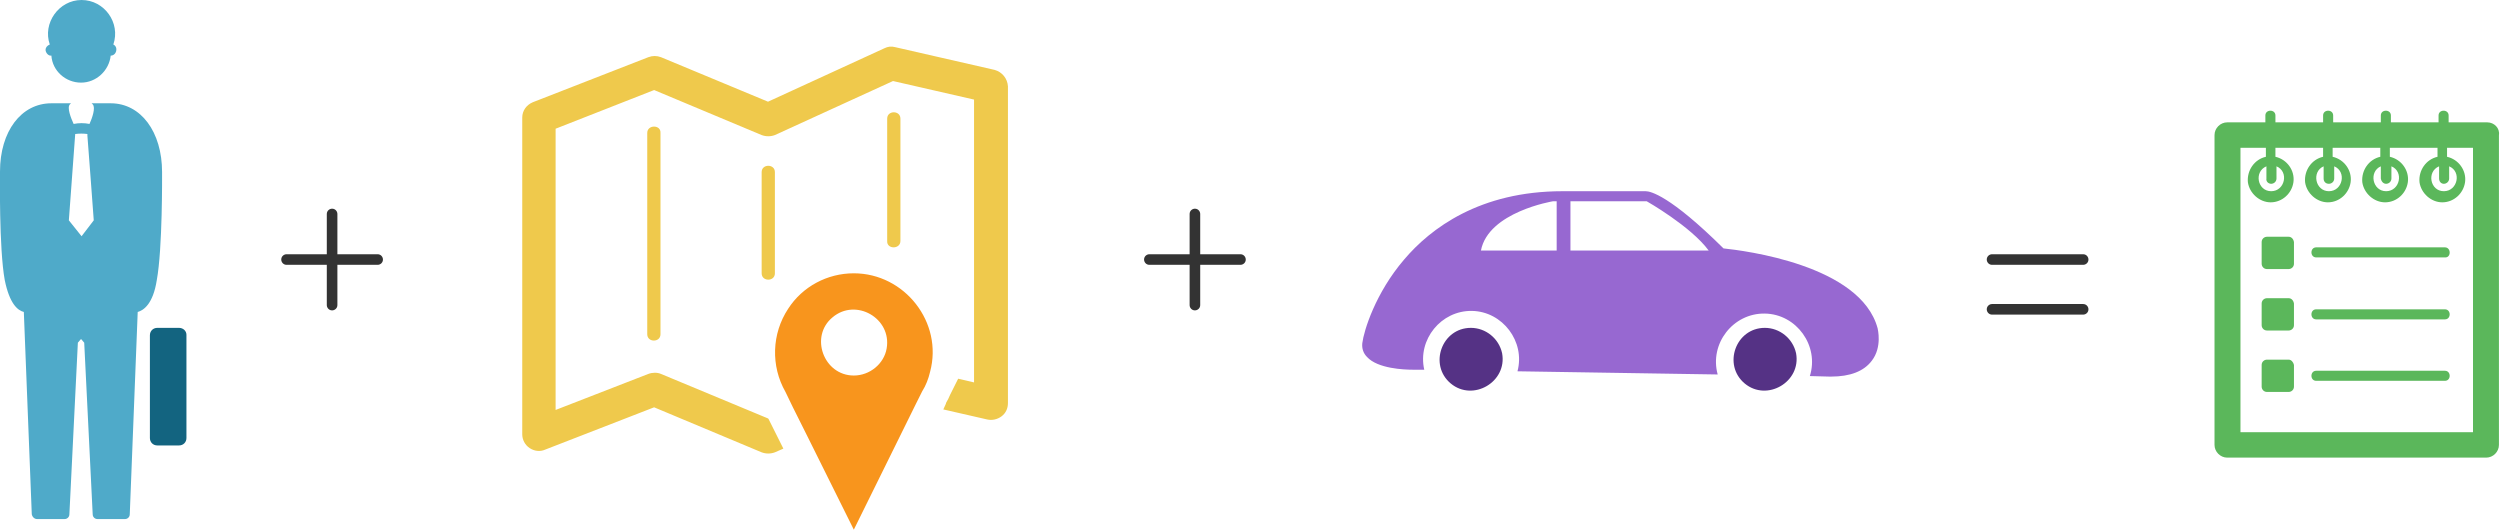 <svg xmlns="http://www.w3.org/2000/svg" viewBox="0 0 472 100"><path fill="#5BB75B" d="M469.6 23.1h-7.3v-1.3c0-1.2-1.9-1.2-1.9 0v1.3h-9v-1.3c0-1.2-1.9-1.2-1.9 0v1.3h-9v-1.3c0-1.2-1.9-1.2-1.9 0v1.3h-9v-1.3c0-1.2-1.9-1.2-1.9 0v1.3h-7.2c-1.3 0-2.4 1.1-2.4 2.4V84c0 1.3 1.1 2.4 2.4 2.4h48.9c1.3 0 2.4-1.1 2.4-2.4V25.5c.2-1.3-.9-2.4-2.2-2.4zm-8.2 11.6c.5 0 1-.4 1-1v-2.3c2.4 1 1.6 4.7-1 4.7s-3.3-3.7-.9-4.7v2.3c0 .6.4 1 .9 1zm-10.9 0c.5 0 1-.4 1-1v-2.3c2.4 1 1.6 4.7-1 4.7s-3.3-3.7-1-4.7v2.3c.1.6.5 1 1 1zm-10.8 0c.5 0 1-.4 1-1v-2.3c2.4 1 1.6 4.7-1 4.7s-3.3-3.7-1-4.7v2.3c0 .6.4 1 1 1zm-10.9 0c.5 0 1-.4 1-1v-2.3c2.4 1 1.6 4.7-1 4.7s-3.3-3.7-.9-4.7v2.3c-.1.6.4 1 .9 1zm38.4 46.9H423V27.9h4.8v1.7c-2.2.5-3.6 2.6-3.4 4.8.3 2.1 2.2 3.8 4.3 3.8 2.2 0 4-1.7 4.3-3.8.3-2.2-1.2-4.3-3.4-4.8v-1.7h9v1.7c-2.2.5-3.6 2.6-3.4 4.8.3 2.1 2.2 3.8 4.3 3.8 2.2 0 4-1.7 4.3-3.8.3-2.2-1.2-4.3-3.4-4.8v-1.7h9v1.7c-2.2.5-3.6 2.6-3.4 4.8.3 2.1 2.2 3.8 4.3 3.8 2.2 0 4-1.7 4.3-3.8.3-2.2-1.2-4.3-3.4-4.8v-1.7h9v1.7c-2.2.5-3.6 2.6-3.4 4.8.3 2.1 2.2 3.8 4.3 3.8 2.2 0 4-1.7 4.3-3.8.3-2.2-1.2-4.3-3.4-4.8v-1.7h4.9v53.7z"></path><path fill="#5BB75B" d="M461.6 70h-24.3c-1.2 0-1.2 1.9 0 1.9h24.3c1.2 0 1.2-1.9 0-1.9zm0-11.6h-24.3c-1.2 0-1.2 1.9 0 1.9h24.3c1.2 0 1.2-1.9 0-1.9zm0-11.7h-24.3c-1.2 0-1.2 1.9 0 1.9h24.3c1.2.1 1.2-1.9 0-1.9zm-29.5-2H428c-.5 0-1 .4-1 1v4.1c0 .5.4 1 1 1h4.1c.5 0 1-.4 1-1v-4.1c-.1-.6-.5-1-1-1zm0 11.6H428c-.5 0-1 .4-1 1v4.1c0 .5.4 1 1 1h4.1c.5 0 1-.4 1-1v-4.1c-.1-.6-.5-1-1-1zm0 11.6H428c-.5 0-1 .4-1 1V73c0 .5.4 1 1 1h4.1c.5 0 1-.4 1-1v-4.1c-.1-.5-.5-1-1-1z"></path><path fill="#333" d="M62.7 39.4c-.5 0-1 .4-1 1V48h-7.6c-.5 0-1 .4-1 1 0 .5.4 1 1 1h7.6v7.6c0 .5.4 1 1 1 .5 0 1-.4 1-1V50h7.6c.5 0 1-.4 1-1 0-.5-.4-1-1-1h-7.6v-7.6c0-.5-.4-1-1-1zm162.9 0c-.5 0-1 .4-1 1V48H217c-.5 0-1 .4-1 1 0 .5.4 1 1 1h7.6v7.6c0 .5.4 1 1 1 .5 0 1-.4 1-1V50h7.6c.5 0 1-.4 1-1 0-.5-.4-1-1-1h-7.6v-7.6c0-.5-.4-1-1-1zM376.1 48c-.5 0-1 .4-1 1 0 .5.4 1 1 1h17.2c.5 0 1-.4 1-1 0-.5-.4-1-1-1h-17.2zm0 9.4c-.5 0-1 .4-1 1 0 .5.4 1 1 1h17.2c.5 0 1-.4 1-1 0-.5-.4-1-1-1h-17.2z"></path><path fill="#9768D1" d="M354.5 62c-3.2-12-25.3-14.7-29.1-15.1-10.1-10-13.8-10.8-14.7-10.8H295c-15.6 0-24.9 7-29.9 12.9-5.4 6.3-7.6 13.4-7.9 15.8-.1 1 .2 1.9.9 2.6 2 2.2 7 2.4 8.6 2.4h2.2c-1.3-5.7 3.2-11.2 9-11.1 5.8.1 10.1 5.8 8.6 11.4l37.8.6c-1.6-5.8 2.9-11.6 8.9-11.5 6 .1 10.3 6.1 8.5 11.8l3.7.1h.3c3.6 0 6.2-1 7.7-3 2-2.6 1.1-6 1.1-6.1zm-60.6-14.7h-14.3C281 40 293.2 38 293.2 38h.7v9.3zm2.6 0V38h14.4s8.3 4.7 11.7 9.3h-26.1z"></path><path fill="#553285" d="M277.7 61.9c-5.5 0-8 7-3.8 10.5s10.7-.3 9.7-5.7c-.6-2.8-3.1-4.8-5.9-4.8zm55.5 0c-5.5 0-8 7-3.8 10.5s10.7-.3 9.7-5.7c-.6-2.8-3.1-4.8-5.9-4.8z"></path><path fill="#4FAAC9" d="M8.6 9.4c0 .5.5 1.2 1.1 1.1.2 2.9 2.7 5.1 5.6 5.1 2.9 0 5.3-2.3 5.6-5.1 1.1 0 1.5-1.6.5-2.1 1.4-4.1-1.7-8.4-6-8.4S8 4.4 9.4 8.4c-.5.2-.8.6-.8 1zm22 23.1c0-7.6-4-13-9.7-13h-3.6l.2.2c.6.6-.1 2.6-.6 3.7-1-.2-2-.2-3 0-.5-1.1-1.3-3.1-.7-3.7l.2-.2H9.7C4 19.5 0 24.8 0 32.4c0 .6-.2 14.5.9 20.5.9 4.4 2.4 5.7 3.6 6L6 97.1c.1.5.5.9 1 .9h5.2c.5 0 .9-.4.9-.9l1.6-32.4.6-.7.6.7 1.6 32.4c0 .5.4.9.9.9h5.2c.5 0 .9-.4.9-.9L26 58.9c1.1-.3 2.9-1.5 3.6-6 1.1-6 1-19.9 1-20.4zM15.4 44.6l-2.4-3 1.2-16.3c.8-.1 1.5-.1 2.3 0v.3l.6 7.9.6 8.1-2.3 3z"></path><path fill="#136480" d="M33.8 61.9h-4.1c-.8 0-1.4.6-1.4 1.4v19.4c0 .8.6 1.4 1.4 1.4h4.1c.8 0 1.4-.6 1.4-1.4V63.2c0-.7-.6-1.3-1.4-1.3z"></path><path fill="#EFC94C" d="M187.8 13.2L169 8.9c-.7-.2-1.4-.1-2 .2l-22 10.1-20.2-8.4c-.8-.3-1.6-.3-2.4 0l-21.8 8.5c-1.2.5-2 1.6-2 2.9V82c0 1 .5 2 1.4 2.6.9.6 2 .7 2.9.3l20.6-8 20.3 8.5c.8.3 1.7.3 2.5 0l1.6-.7-2.8-5.6-.1-.1-20.2-8.4c-.7-.3-1.6-.3-2.4 0l-17.5 6.8V24.3l18.6-7.3 20.3 8.5c.8.3 1.7.3 2.5 0l22.3-10.2 15.3 3.5v53.4l-3-.7-1.5 3c-.2.5-.5 1.1-.8 1.6v.1l-.5 1.1 8.3 1.9c.9.2 1.9 0 2.7-.6.8-.6 1.2-1.5 1.2-2.5V16.3c-.1-1.5-1.1-2.7-2.5-3.1z"></path><path fill="#EFC94C" d="M122.2 25.1v38c0 1.6 2.5 1.6 2.5 0v-38c.1-1.6-2.5-1.6-2.5 0zm21.6 7.4v19.1c0 1.6 2.5 1.6 2.5 0V32.5c0-1.6-2.5-1.6-2.5 0zm26.2 13V22.4c0-1.6-2.5-1.6-2.5 0v23.1c-.1 1.6 2.5 1.6 2.5 0z"></path><path fill="#F8951D" d="M161.2 51.6c-5 0-9.7 2.5-12.4 6.7-3.1 4.7-3.3 10.8-.5 15.7l1.4 2.9 2.8 5.6 8.7 17.5L173 76.1l1.1-2.2c.7-1.1 1.2-2.4 1.5-3.7 2.5-9.3-4.8-18.6-14.4-18.6zm0 19.3c-5.7 0-8.4-7.4-4-11 4.4-3.7 11.2.2 10.2 5.9-.5 2.9-3.2 5.1-6.2 5.1z"></path></svg>
